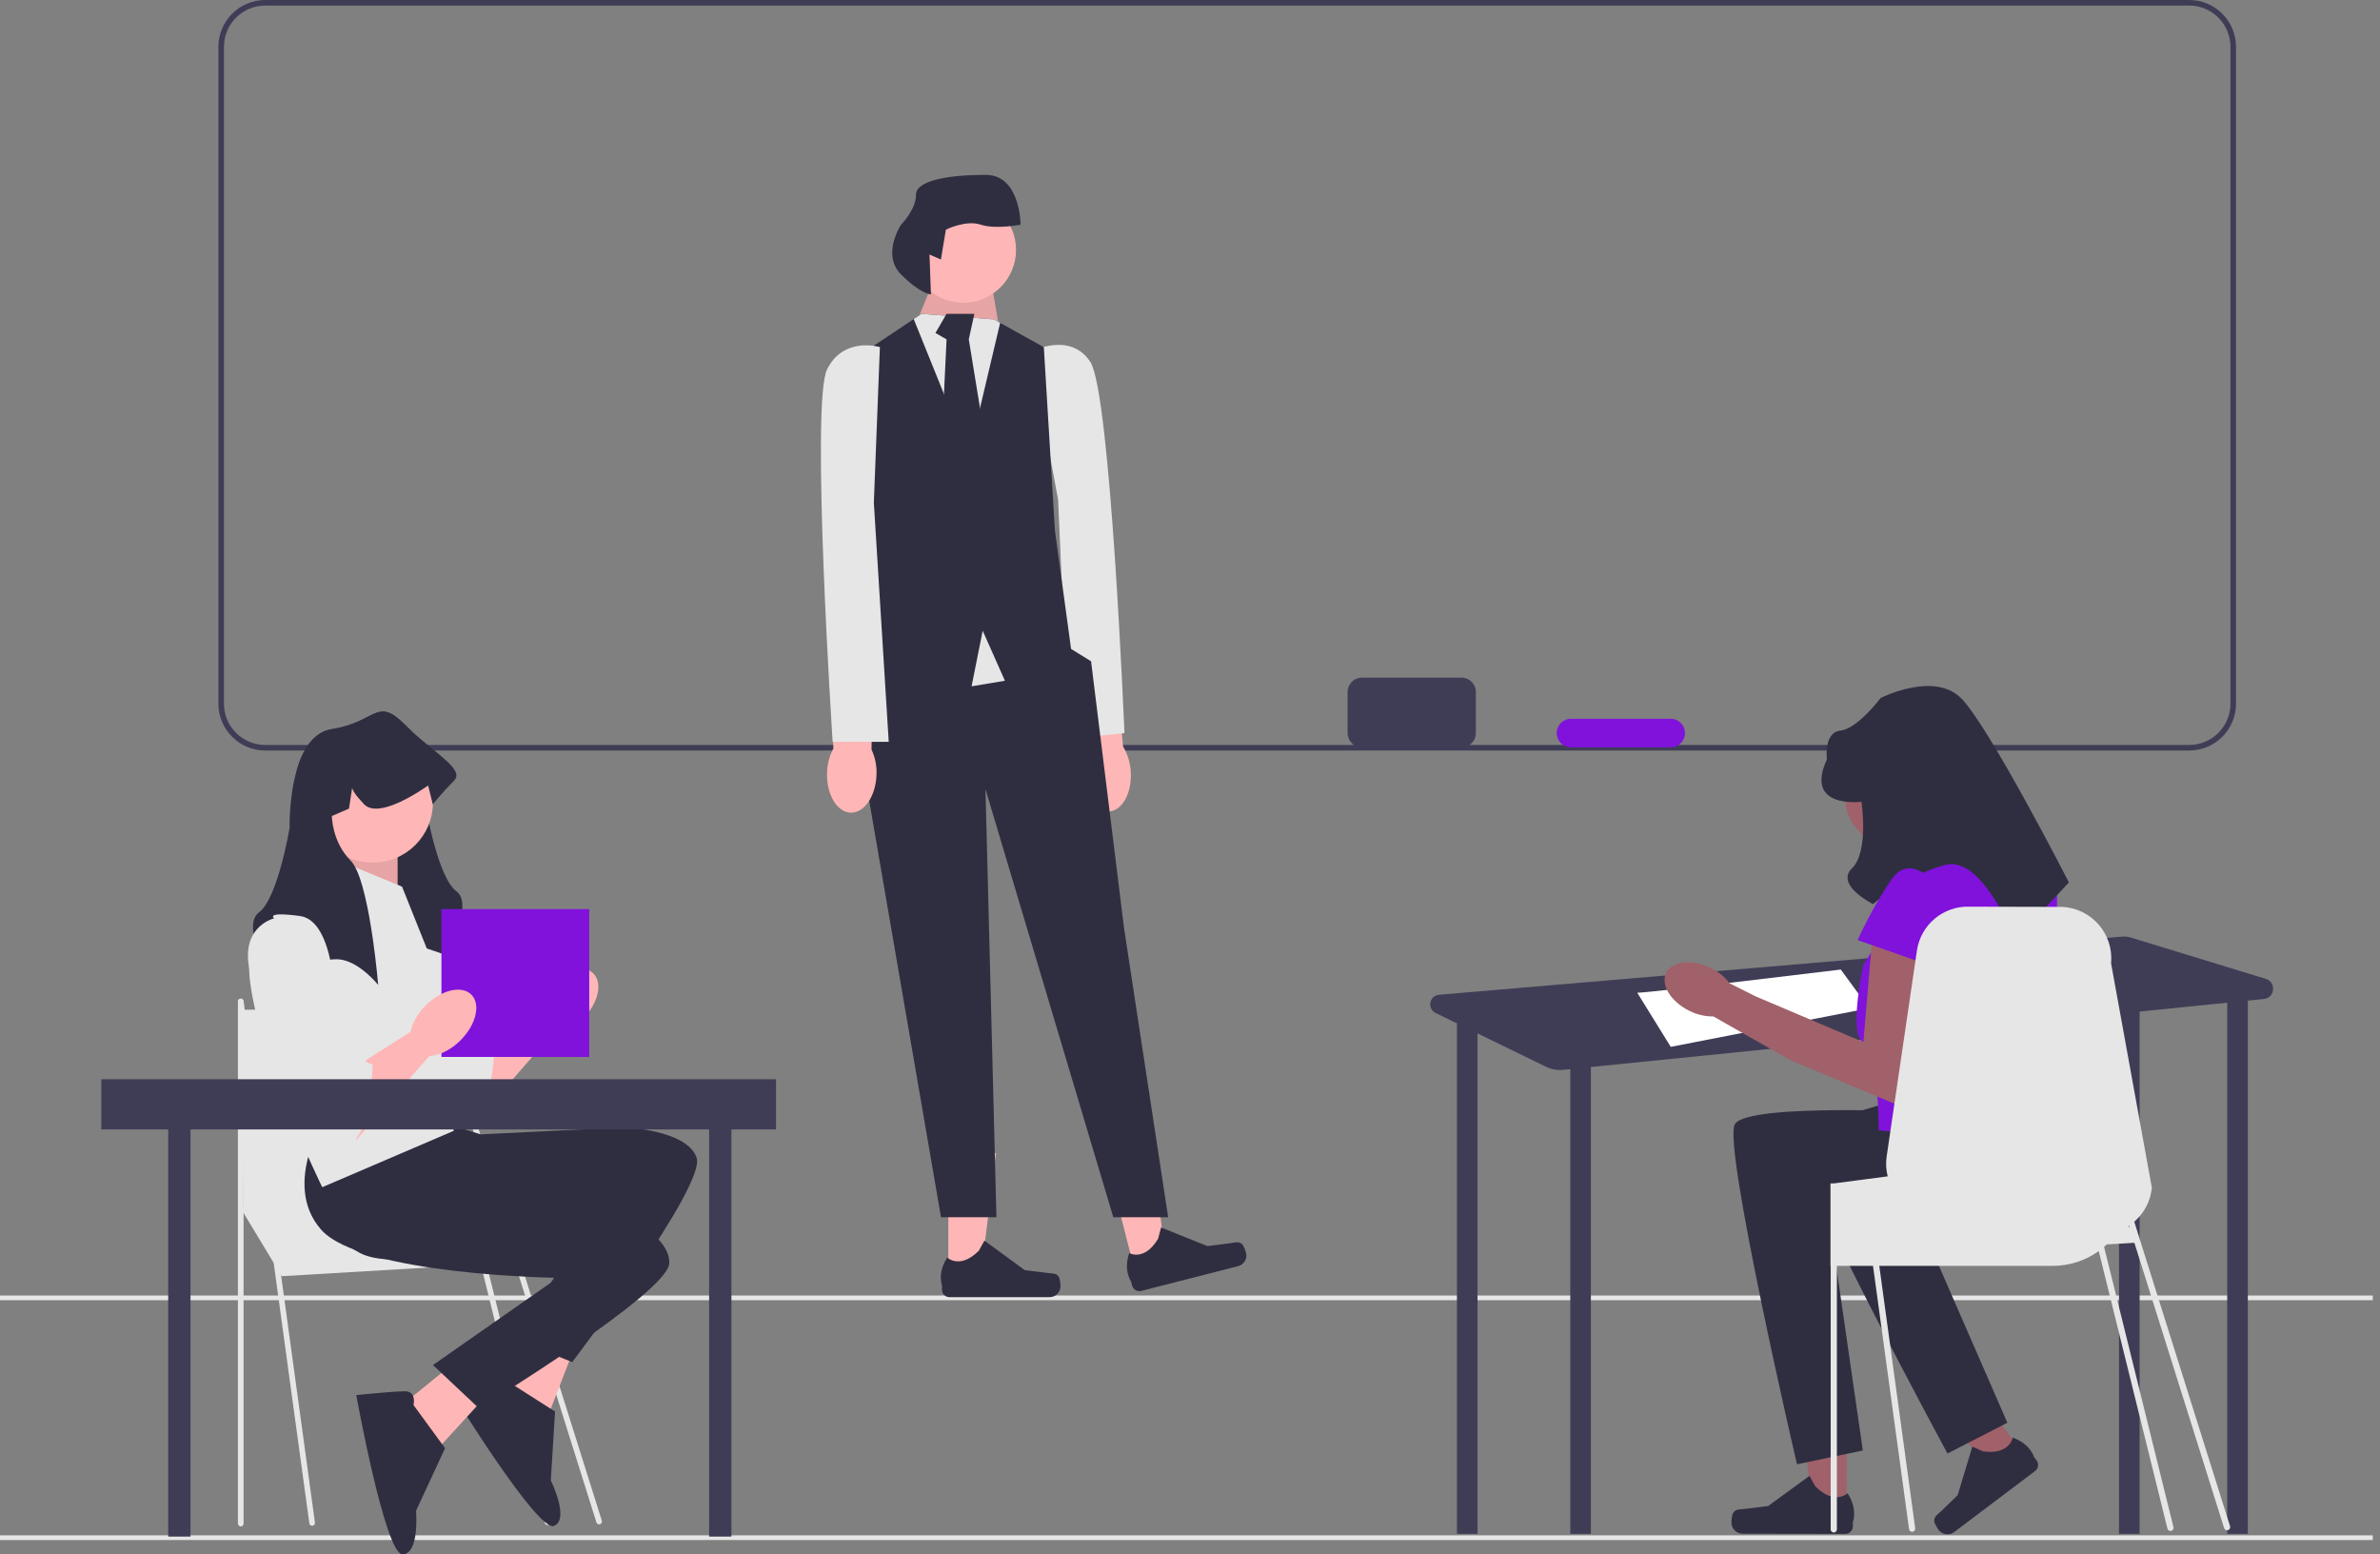 <svg width="291" height="190" viewBox="0 0 291 190" fill="none" xmlns="http://www.w3.org/2000/svg">
<rect x="0" y="0" width="291" height="190" fill="#808080" stroke="none"/>
<g clip-path="url(#clip0_39_77)">
<path d="M267.677 91.746H32.423C29.27 91.746 26.704 89.181 26.704 86.027V5.719C26.704 2.565 29.27 0 32.423 0H267.677C270.83 0 273.395 2.565 273.395 5.719V86.027C273.395 89.181 270.83 91.746 267.677 91.746ZM32.423 0.682C29.645 0.682 27.386 2.941 27.386 5.719V86.027C27.386 88.805 29.645 91.064 32.423 91.064H267.677C270.454 91.064 272.714 88.805 272.714 86.027V5.719C272.714 2.941 270.454 0.682 267.677 0.682H32.423Z" fill="#3F3D56"/>
<path d="M290.118 187.685H0V188.259H290.118V187.685Z" fill="#E6E6E6"/>
<path d="M290.118 158.368H0V158.942H290.118V158.368Z" fill="#E6E6E6"/>
<path d="M132.215 94.7C132.423 97.318 133.943 99.332 135.609 99.2C137.275 99.067 138.456 96.837 138.248 94.218C138.179 93.171 137.86 92.155 137.318 91.256L136.295 80.174L131.105 80.765L132.664 91.627C132.271 92.601 132.117 93.654 132.215 94.7Z" fill="#FFB6B6"/>
<path d="M126.015 42.999C126.015 42.999 130.867 40.431 133.327 44.269C135.787 48.107 137.485 89.616 137.485 89.616L130.666 90.344L129.373 61.093L126.015 42.999Z" fill="#E6E6E6"/>
<path d="M115.945 156.202L119.895 156.202L121.774 140.965L115.944 140.966L115.945 156.202Z" fill="#FFB6B6"/>
<path d="M129.479 156.113C129.602 156.32 129.667 156.988 129.667 157.229C129.667 157.97 129.066 158.57 128.326 158.57H116.093C115.588 158.57 115.178 158.16 115.178 157.655V157.146C115.178 157.146 114.573 155.615 115.819 153.729C115.819 153.729 117.367 155.206 119.681 152.892L120.364 151.656L125.303 155.268L128.041 155.605C128.64 155.679 129.171 155.594 129.479 156.113Z" fill="#2F2E41"/>
<path d="M138.804 155.548L142.631 154.57L140.681 139.343L135.032 140.786L138.804 155.548Z" fill="#FFB6B6"/>
<path d="M151.894 152.112C152.065 152.282 152.293 152.914 152.353 153.147C152.536 153.865 152.103 154.595 151.386 154.778L139.533 157.806C139.044 157.931 138.546 157.635 138.421 157.146L138.295 156.652C138.295 156.652 137.329 155.319 138.07 153.183C138.07 153.183 139.936 154.231 141.605 151.416L141.96 150.05L147.64 152.327L150.375 151.976C150.974 151.899 151.468 151.685 151.894 152.112Z" fill="#2F2E41"/>
<path d="M112.677 39.724L112.49 38.364L114.716 32.928L120.832 32.248L122.153 40.031L112.677 39.724Z" fill="#FFB6B6"/>
<path opacity="0.1" d="M112.677 39.724L112.49 38.364L114.716 32.928L120.832 32.248L122.153 40.031L112.677 39.724Z" fill="black"/>
<path d="M105.541 78.12L102.823 85.596L104.862 89.673L115.056 148.797H121.833L120.492 96.469L136.123 148.797H142.83L137.436 113.458L133.404 80.838L130.959 79.328L119.133 72.683L105.541 78.12Z" fill="#2F2E41"/>
<path d="M122.871 83.217L118.793 83.897L113.356 70.984H125.589L122.871 83.217Z" fill="#E6E6E6"/>
<path d="M131.026 79.819L122.871 83.217L120.152 77.101L118.793 83.897L104.522 79.302L106.561 70.984L104.522 43.801L111.719 39.003L112.677 38.364L121.512 39.044L122.286 39.465L127.628 42.442L128.987 64.868L131.026 79.819Z" fill="#2F2E41"/>
<path d="M122.286 39.465L118.453 55.694L111.719 39.003L112.677 38.364L121.512 39.044L122.286 39.465Z" fill="#E6E6E6"/>
<path d="M115.735 38.364L114.376 40.705L115.735 41.485L115.056 55.736L117.774 59.431L120.492 53.97L118.453 41.485L119.133 38.364H115.735Z" fill="#2F2E41"/>
<path d="M117.774 37.005C121.339 37.005 124.23 34.115 124.23 30.549C124.23 26.984 121.339 24.093 117.774 24.093C114.208 24.093 111.318 26.984 111.318 30.549C111.318 34.115 114.208 37.005 117.774 37.005Z" fill="#FFB6B6"/>
<path d="M113.648 31.116L115.043 31.724L115.652 28.072C115.652 28.072 118.087 26.854 119.913 27.463C121.74 28.072 124.784 27.463 124.784 27.463C124.784 27.463 124.784 21.375 120.522 21.375C116.261 21.375 111.999 21.984 111.999 23.81C111.999 25.636 110.173 27.463 110.173 27.463C110.173 27.463 107.737 31.116 110.173 33.551C112.608 35.986 113.825 35.986 113.825 35.986L113.648 31.116Z" fill="#2F2E41"/>
<path d="M101.121 94.509C101.05 97.134 102.347 99.299 104.018 99.344C105.689 99.388 107.1 97.296 107.171 94.67C107.213 93.621 107.004 92.578 106.561 91.626L106.72 80.499L101.497 80.535L101.894 91.501C101.4 92.428 101.135 93.459 101.121 94.509Z" fill="#FFB6B6"/>
<path d="M107.583 42.429C107.583 42.429 103.166 41.07 101.127 45.148C99.089 49.225 101.807 90.68 101.807 90.68H108.664L106.844 61.458L107.583 42.429Z" fill="#E6E6E6"/>
<path d="M277.035 119.659L260.563 114.616C260.198 114.505 259.816 114.464 259.436 114.496L175.949 121.602C174.759 121.703 174.459 123.308 175.533 123.832L178.208 125.135H178.136V187.503H180.656V126.327L189.038 130.411C189.679 130.723 190.394 130.851 191.104 130.779L191.996 130.689V187.503H194.516V130.434L259.089 123.912V187.503H261.609V123.657L272.319 122.575V187.503H274.839V122.321L276.793 122.123C278.164 121.985 278.354 120.062 277.035 119.659Z" fill="#3F3D56"/>
<path d="M200.186 121.355C201.761 121.355 225.07 118.52 225.07 118.52L228.535 123.245L204.281 127.969L200.186 121.355Z" fill="white"/>
<path d="M225.768 185.081L221.718 185.073L219.819 169.45L225.796 169.46L225.768 185.081Z" fill="#A0616A"/>
<path d="M211.894 184.965C211.767 185.177 211.699 185.862 211.699 186.109C211.698 186.869 212.312 187.485 213.071 187.486L225.613 187.508C226.13 187.509 226.551 187.09 226.552 186.572L226.553 186.05C226.553 186.05 227.176 184.481 225.902 182.545C225.902 182.545 224.312 184.057 221.944 181.68L221.246 180.412L216.176 184.107L213.369 184.447C212.755 184.522 212.21 184.434 211.894 184.965Z" fill="#2F2E41"/>
<path d="M247.503 177.815L244.308 180.225L233.491 169.048L238.207 165.491L247.503 177.815Z" fill="#A0616A"/>
<path d="M236.502 186.001C236.529 186.243 236.885 186.824 237.031 187.018C237.483 187.617 238.335 187.737 238.934 187.285L248.828 179.821C249.237 179.512 249.318 178.931 249.01 178.523L248.699 178.111C248.699 178.111 248.255 176.503 246.096 175.738C246.096 175.738 245.745 177.877 242.461 177.418L241.155 176.834L239.364 182.77L237.356 184.713C236.916 185.138 236.435 185.393 236.502 186.001Z" fill="#2F2E41"/>
<path d="M239.04 97.068C239.04 100.803 236.012 103.83 232.278 103.83C228.543 103.83 225.516 100.803 225.516 97.068C225.516 93.334 228.543 90.306 232.278 90.306C236.012 90.306 239.04 93.334 239.04 97.068Z" fill="#A0616A"/>
<path d="M238.402 136.056C238.402 136.056 213.506 134.646 212.097 137.465C210.687 140.283 219.715 178.998 219.715 178.998L227.769 177.31L223.84 150.148C223.84 150.148 244.616 155.65 247.434 149.074C250.253 142.497 249.442 140.049 249.442 140.049L238.402 136.056Z" fill="#2F2E41"/>
<path d="M244.781 131.325C244.781 131.325 220.399 136.552 219.785 139.643C219.172 142.733 238.119 177.681 238.119 177.681L245.44 173.922L234.466 148.767C234.466 148.767 255.957 148.578 256.935 141.49C257.914 134.402 256.483 132.255 256.483 132.255L244.781 131.325Z" fill="#2F2E41"/>
<path d="M247.563 104.818H235.848L227.833 117.971C227.833 117.971 225.954 126.47 227.833 127.388C229.712 128.305 229.712 138.17 229.712 138.17L249.442 140.049C249.442 140.049 252.26 110.455 251.321 107.636C250.381 104.818 247.563 104.818 247.563 104.818Z" fill="#8012DC"/>
<path d="M229.008 113.508L227.833 127.388L214.624 121.782L211.472 120.196C210.854 119.391 210.053 118.745 209.135 118.313C206.852 117.201 204.428 117.476 203.72 118.929C203.012 120.381 204.288 122.46 206.571 123.572C207.477 124.029 208.479 124.263 209.494 124.253L218.718 129.492L218.729 129.471L218.77 129.544L233.235 135.586L236.564 117.365L229.008 113.508Z" fill="#A0616A"/>
<path d="M227.598 98.006C227.598 98.006 220.552 98.946 223.371 92.839C223.371 92.839 222.941 89.528 225.035 89.305C227.129 89.081 229.947 85.323 229.947 85.323C229.947 85.323 236.409 82.035 239.754 85.323C243.1 88.611 252.965 107.871 252.965 107.871L246.388 114.917C246.388 114.917 242.434 104.523 237.835 105.727C233.235 106.931 229.008 110.521 229.008 110.521C229.008 110.521 224.34 108.185 226.439 106.149C228.538 104.113 227.598 98.006 227.598 98.006Z" fill="#2F2E41"/>
<path d="M236.993 108.341C236.993 108.341 233.705 104.113 231.356 107.401C229.008 110.689 227.129 114.917 227.129 114.917L236.524 118.205L236.993 108.341Z" fill="#8012DC"/>
<path d="M272.665 186.568L261.749 151.874L261.751 151.874H261.776L261.732 151.817L261.731 151.816L260.954 149.345L260.954 149.345C262.138 148.324 262.945 146.866 263.105 145.187L258.116 117.745C258.459 114.141 255.697 110.991 252.077 110.862L240.82 110.834C237.619 110.72 234.847 113.033 234.381 116.201L234.132 117.883L230.683 141.347C230.557 142.191 230.608 143.023 230.806 143.801L228.324 144.125L227.571 144.226L224.594 144.614L224.585 144.617L224.213 144.664H223.81V154.744H223.835V186.961C223.835 187.169 224.005 187.339 224.213 187.339C224.424 187.339 224.594 187.169 224.594 186.961V154.744H229.011L233.417 186.923C233.446 187.112 233.606 187.251 233.795 187.251C233.811 187.251 233.83 187.251 233.846 187.248C234.054 187.219 234.198 187.027 234.17 186.819L229.779 154.744H250.969C253.073 154.744 255.022 154.076 256.61 152.933L265.011 186.864C265.055 187.036 265.209 187.15 265.378 187.15C265.409 187.15 265.441 187.146 265.472 187.138C265.675 187.087 265.798 186.88 265.746 186.677L257.264 152.418C257.377 152.324 257.49 152.223 257.596 152.12L260.969 151.922L271.941 186.796C271.992 186.958 272.141 187.061 272.303 187.061C272.34 187.061 272.379 187.056 272.416 187.044C272.616 186.981 272.727 186.768 272.665 186.568ZM260.233 149.883C260.261 149.868 260.286 149.849 260.311 149.833L260.393 150.09L260.233 149.883Z" fill="#E6E6E6"/>
<path d="M58.487 127.761L65.833 123.089L68.819 124.891L58.487 136.764V127.761Z" fill="#FFB6B6"/>
<path d="M48.441 109.679C48.441 109.679 43.562 110.827 45.858 117.428C48.154 124.03 55.616 137.807 57.913 136.946C60.209 136.085 60.496 127.474 60.496 127.474C60.496 127.474 60.209 127.761 59.061 126.613C57.913 125.465 57.913 125.989 57.913 124.723C57.913 123.456 56.974 122.517 56.974 122.517L55.903 120.299C55.903 120.299 55.903 109.966 51.598 109.392C47.293 108.818 48.441 109.679 48.441 109.679Z" fill="#E6E6E6"/>
<path d="M71.237 124.582C73.143 122.677 73.733 120.178 72.556 119.001C71.38 117.824 68.881 118.415 66.975 120.32C65.07 122.226 64.479 124.725 65.656 125.901C66.833 127.078 69.332 126.488 71.237 124.582Z" fill="#FFB6B6"/>
<path d="M29.436 147.709L34.449 156.006L63.66 154.277L55.882 144.252L29.436 147.709Z" fill="#E6E6E6"/>
<path d="M38.164 186.514C37.994 186.514 37.846 186.388 37.822 186.215L29.094 122.464C29.068 122.275 29.2 122.1 29.389 122.075C29.578 122.047 29.753 122.181 29.779 122.37L38.507 186.121C38.533 186.31 38.401 186.485 38.212 186.51C38.196 186.513 38.18 186.514 38.164 186.514Z" fill="#E6E6E6"/>
<path d="M29.436 186.595C29.245 186.595 29.09 186.44 29.09 186.249V122.429C29.09 122.238 29.245 122.084 29.436 122.084C29.627 122.084 29.782 122.238 29.782 122.429V186.249C29.782 186.44 29.627 186.595 29.436 186.595Z" fill="#E6E6E6"/>
<path d="M73.253 186.341C73.106 186.341 72.97 186.246 72.924 186.099L52.268 120.447C52.211 120.265 52.312 120.07 52.494 120.013C52.676 119.956 52.87 120.057 52.928 120.239L73.583 185.891C73.641 186.073 73.539 186.268 73.357 186.325C73.323 186.336 73.288 186.341 73.253 186.341Z" fill="#E6E6E6"/>
<path d="M66.944 186.422C66.79 186.422 66.649 186.318 66.609 186.161L52.263 128.219C52.216 128.034 52.328 127.845 52.513 127.798C52.698 127.752 52.886 127.863 52.933 128.048L67.28 185.991C67.327 186.176 67.215 186.364 67.03 186.411C67.001 186.418 66.972 186.422 66.944 186.422Z" fill="#E6E6E6"/>
<path d="M29.436 123.446L53.376 123.078L57.783 148.228H29.782L29.436 123.446Z" fill="#E6E6E6"/>
<path d="M66.225 160.427L60.192 171.049L67.197 172.591L70.118 165.036L66.225 160.427Z" fill="#FFB6B6"/>
<path d="M62.359 169.043C62.359 169.043 62.125 167.311 60.746 167.861C59.368 168.411 55.39 170.453 55.39 170.453C55.39 170.453 65.765 187.311 67.734 186.526C69.703 185.741 67.346 180.975 67.346 180.975L67.866 172.552L62.359 169.043Z" fill="#2F2E41"/>
<path d="M39.543 139.816C39.543 139.816 37.391 149.718 43.992 153.162C50.594 156.606 73.124 148.139 73.124 148.139L62.792 163.621L69.967 166.508C69.967 166.508 86.327 144.982 85.179 141.538C84.031 138.094 76.282 137.807 76.282 137.807L58.774 138.668L54.181 137.233L39.543 139.816Z" fill="#2F2E41"/>
<path d="M57.3 165.141L47.815 172.839L53.779 176.825L59.248 170.851L57.3 165.141Z" fill="#FFB6B6"/>
<path d="M50.563 171.76C50.563 171.76 50.975 170.061 49.491 170.072C48.008 170.082 43.559 170.538 43.559 170.538C43.559 170.538 47.088 190.015 49.208 190C51.328 189.985 50.866 184.689 50.866 184.689L54.416 177.032L50.563 171.76Z" fill="#2F2E41"/>
<path d="M39.947 136.234C39.947 136.234 34.339 144.674 39.234 150.284C44.13 155.894 68.197 156.206 68.197 156.206L52.939 166.867L58.572 172.167C58.572 172.167 81.644 158.07 81.828 154.444C82.011 150.818 74.898 147.731 74.898 147.731L58.277 142.162L54.521 139.154L39.947 136.234Z" fill="#2F2E41"/>
<path d="M54.354 116.685C54.354 116.685 48.901 114.676 46.318 114.676C46.071 114.676 45.827 114.705 45.583 114.756C43.93 115.106 42.409 116.527 41.679 117.302C41.395 117.606 41.232 117.81 41.232 117.81C41.232 117.81 41.249 117.612 41.283 117.265C41.453 115.439 42.078 109.449 43.201 105.615C43.602 104.246 44.065 103.152 44.596 102.621C45.833 101.381 46.404 99.894 46.668 98.787C46.892 97.837 46.892 97.168 46.892 97.168L44.799 96.267L44.412 93.735C44.343 94.034 44.025 94.616 42.954 95.733C42.862 95.827 42.762 95.908 42.655 95.977C41.111 96.947 37.963 95.259 36.266 94.197C36.972 91.743 38.252 89.499 40.577 89.131C46.031 88.27 46.031 85.113 49.475 88.557C49.759 88.841 50.046 89.114 50.333 89.378C51.435 91.485 51.837 94.309 51.981 96.272C52.084 97.647 52.058 98.603 52.058 98.603C52.058 98.603 53.493 107.213 55.789 108.936C58.086 110.658 54.354 116.685 54.354 116.685Z" fill="#2F2E41"/>
<path d="M43.735 102.908L39.856 108.597L48.614 110.945V102.908H43.735Z" fill="#FFB6B6"/>
<path opacity="0.1" d="M43.735 102.908L39.856 108.597L48.614 110.945V102.908H43.735Z" fill="black"/>
<path d="M49.158 108.387L40.835 104.943C40.835 104.943 29.641 109.822 30.502 119.294C31.363 128.766 39.4 145.126 39.4 145.126L55.473 138.237L53.751 119.868L49.158 108.387Z" fill="#E6E6E6"/>
<path d="M45.59 105.448C49.646 105.448 52.933 102.16 52.933 98.105C52.933 94.049 49.646 90.761 45.59 90.761C41.534 90.761 38.247 94.049 38.247 98.105C38.247 102.16 41.534 105.448 45.59 105.448Z" fill="#FFB6B6"/>
<path d="M55.502 95.446C54.067 96.881 52.919 98.316 52.919 98.316L52.345 96.02C52.345 96.02 52.213 96.117 51.981 96.272C51.071 96.892 48.628 98.451 46.668 98.787C45.795 98.936 45.02 98.841 44.515 98.316C43.445 97.199 43.126 96.617 43.057 96.318L42.67 98.85L40.578 99.751C40.578 99.751 40.578 102.902 42.874 105.204C42.986 105.316 43.095 105.454 43.201 105.615C44.297 107.268 45.084 111.315 45.583 114.756C46.025 117.816 46.237 120.393 46.237 120.393C46.237 120.393 44.065 117.672 41.68 117.302C41.548 117.282 41.416 117.268 41.284 117.265C41.24 117.259 41.195 117.259 41.151 117.259C38.568 117.259 33.115 119.268 33.115 119.268C33.115 119.268 29.384 113.241 31.68 111.519C33.976 109.797 35.411 101.186 35.411 101.186C35.411 101.186 35.316 97.501 36.267 94.197C36.973 91.743 38.253 89.499 40.578 89.131C46.031 88.27 46.031 85.113 49.475 88.557C49.759 88.841 50.046 89.114 50.333 89.378C53.542 92.329 56.82 94.128 55.502 95.446Z" fill="#2F2E41"/>
<path d="M23.295 133.974H20.568V187.836H23.295V133.974Z" fill="#3F3D56"/>
<path d="M89.43 133.974H86.703V187.836H89.43V133.974Z" fill="#3F3D56"/>
<path d="M72.044 111.134H53.976V129.201H72.044V111.134Z" fill="#8012DC"/>
<path d="M43.562 130.344L50.908 125.673L53.894 127.474L43.562 139.347V130.344Z" fill="#FFB6B6"/>
<path d="M33.516 112.262C33.516 112.262 28.637 113.41 30.933 120.012C33.229 126.613 40.692 140.39 42.988 139.529C45.284 138.668 45.571 130.057 45.571 130.057C45.571 130.057 45.284 130.344 44.136 129.196C42.988 128.048 42.988 128.572 42.988 127.306C42.988 126.039 42.049 125.1 42.049 125.1L40.979 122.882C40.979 122.882 40.979 112.549 36.673 111.975C32.368 111.401 33.516 112.262 33.516 112.262Z" fill="#E6E6E6"/>
<path d="M56.312 127.165C58.218 125.26 58.809 122.761 57.632 121.584C56.455 120.407 53.956 120.998 52.05 122.903C50.145 124.809 49.554 127.308 50.731 128.485C51.908 129.661 54.407 129.071 56.312 127.165Z" fill="#FFB6B6"/>
<path d="M94.884 131.929H12.386V138.065H94.884V131.929Z" fill="#3F3D56"/>
<path d="M178.702 82.839H166.518C165.552 82.839 164.769 83.622 164.769 84.588V89.613C164.769 90.578 165.552 91.361 166.518 91.361H178.702C179.668 91.361 180.45 90.578 180.45 89.613V84.588C180.45 83.622 179.668 82.839 178.702 82.839Z" fill="#3F3D56"/>
<path d="M204.269 87.864H192.085C191.119 87.864 190.336 88.647 190.336 89.613V89.613C190.336 90.579 191.119 91.361 192.085 91.361H204.269C205.235 91.361 206.018 90.579 206.018 89.613V89.613C206.018 88.647 205.235 87.864 204.269 87.864Z" fill="#8012DC"/>
</g>
<defs>
<clipPath id="clip0_39_77">
<rect width="290.118" height="190" fill="white"/>
</clipPath>
</defs>
</svg>
